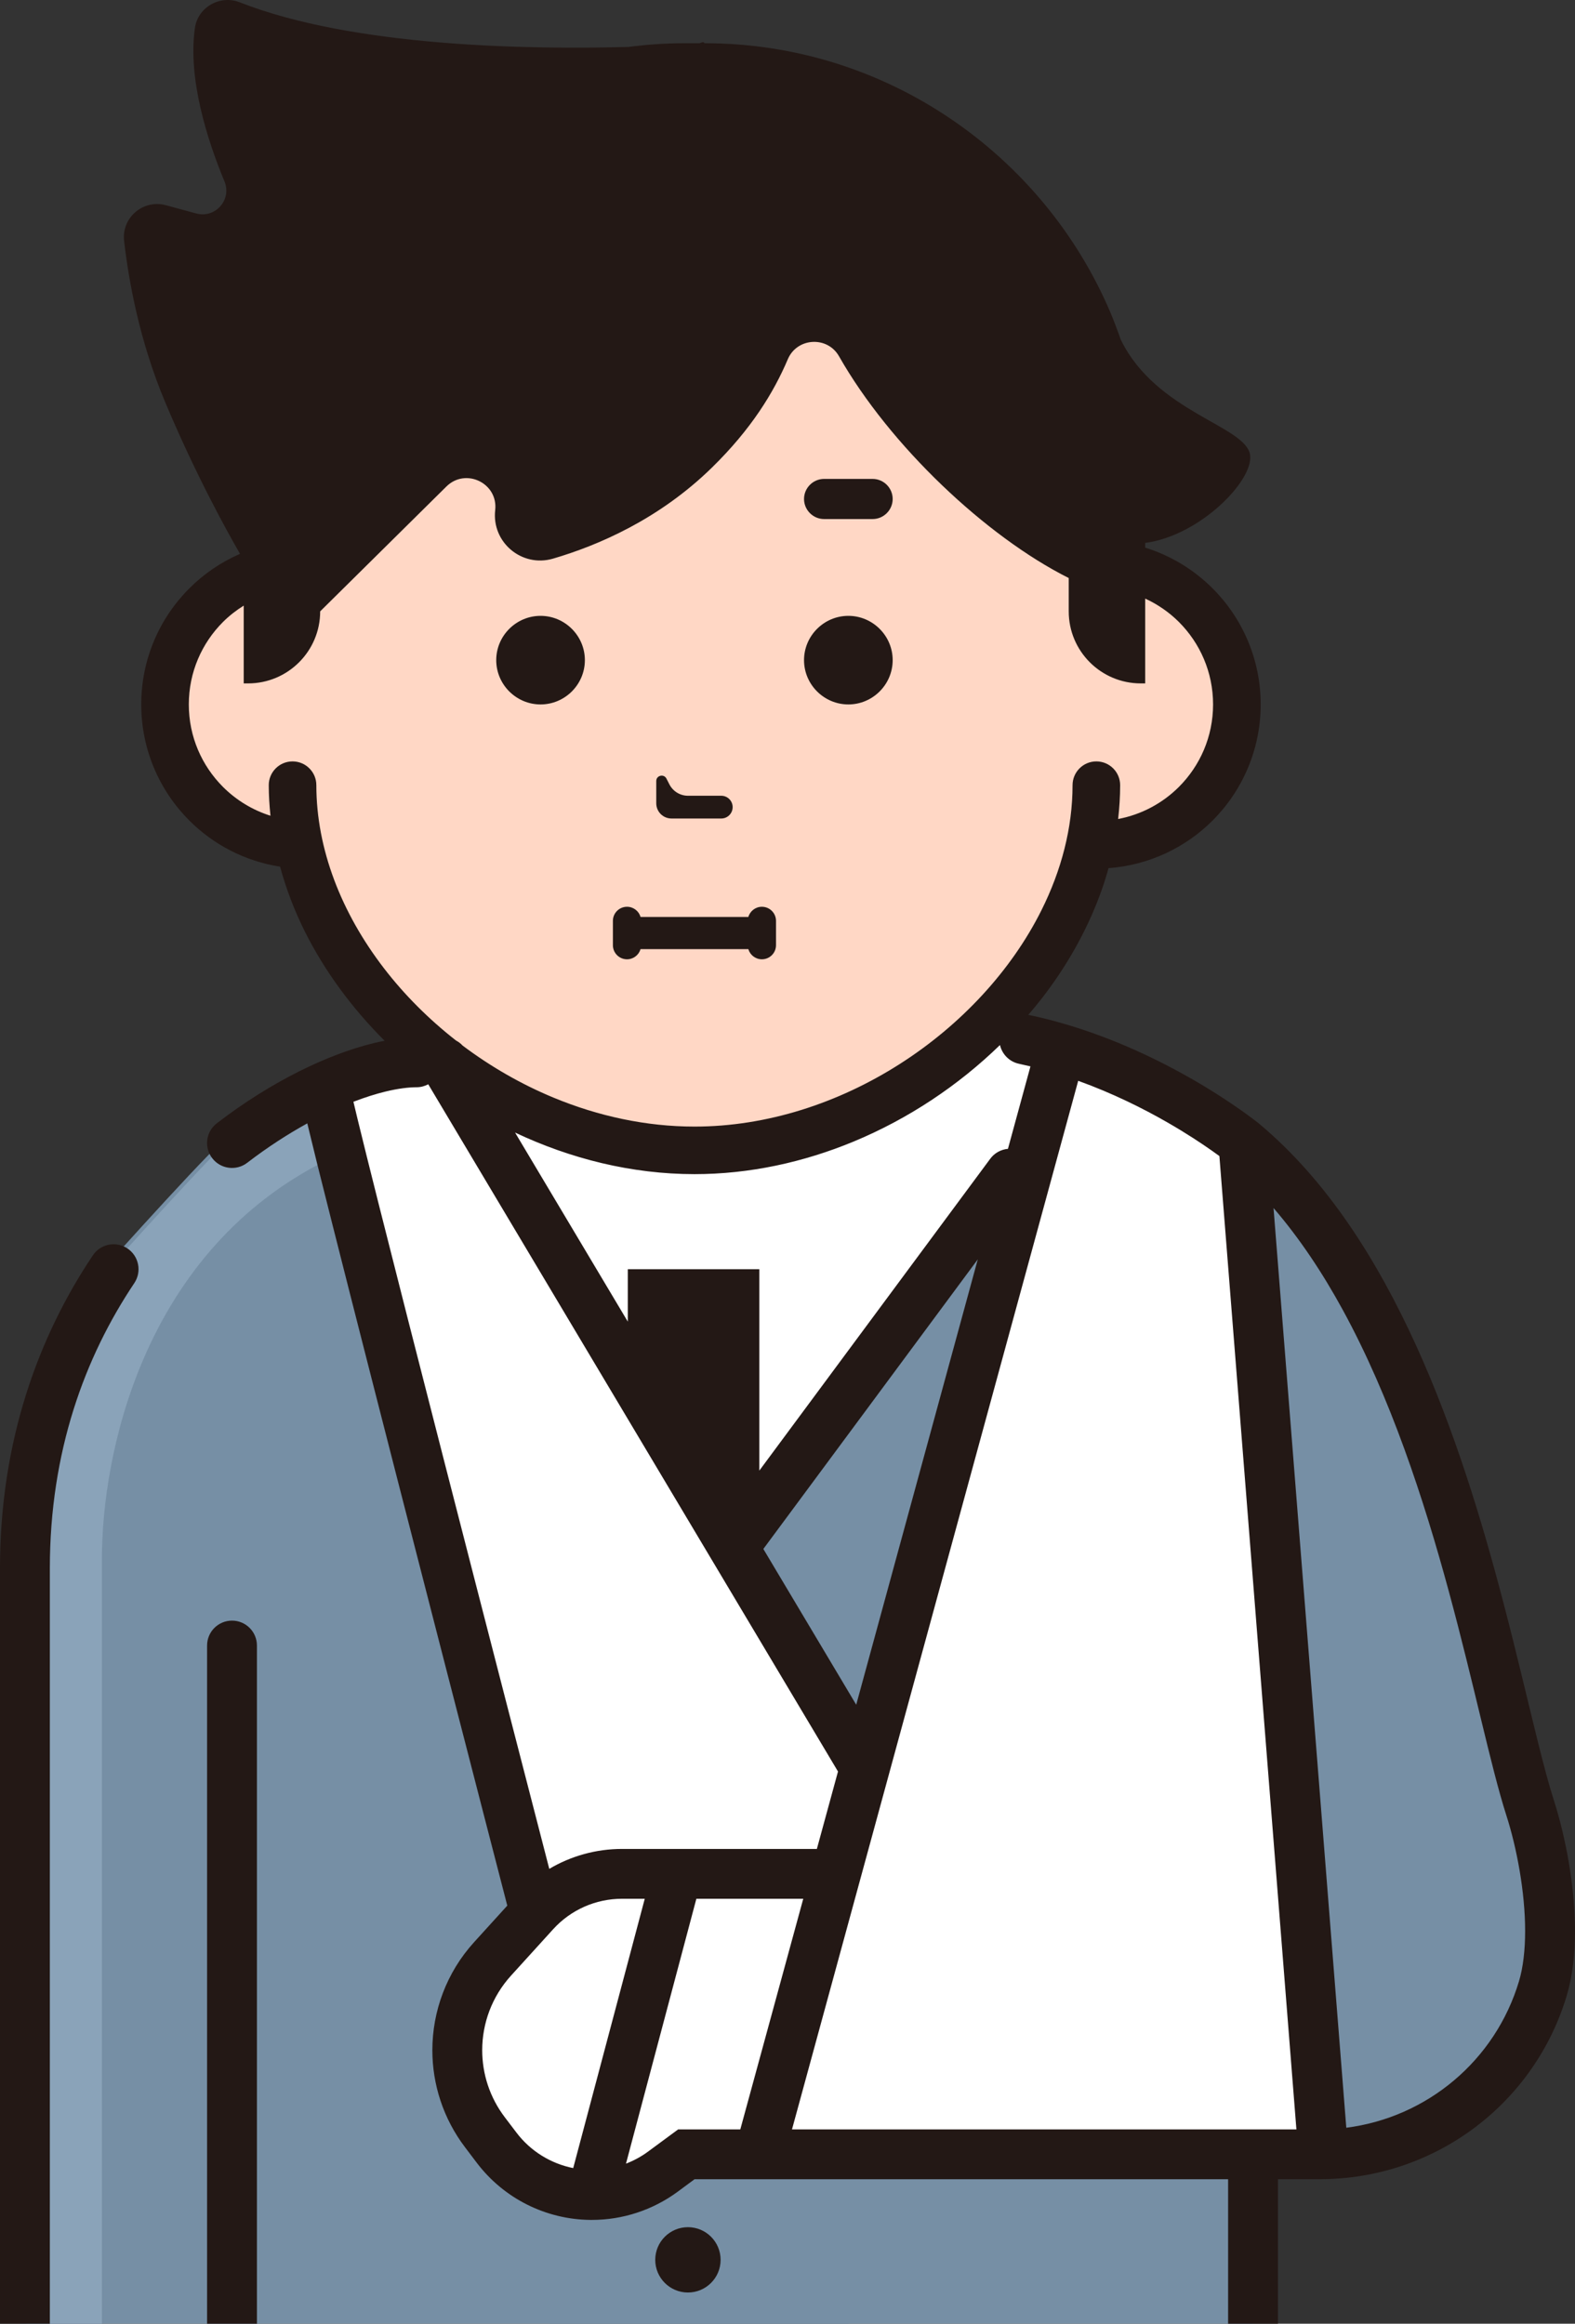 <svg enable-background="new 0 0 488 720" viewBox="0 0 488 720" xmlns="http://www.w3.org/2000/svg"><rect x="0" y="0" width="488" height="720" fill="#333333" stroke="none"/><path d="m262.958 720h-92.694l42.522-37.7 2.443-2.177z" fill="#6c859b"/><path d="m388.239 451.743v148.908 119.349h-381.899v-156.536s0-14.16 0-79.578c0-37.789 11.37-68.64 27.486-92.676 0 0 1.753-1.965 4.516-5.009 6.553-7.257 18.773-20.691 26.583-28.674 2.356-2.407 4.321-4.319 5.596-5.416 8.679-7.434 17.728-13.009 26.318-16.974 12.042-5.575 23.129-8.018 30.886-8.018 55.025-30.957 122.093-31.611 177.72-1.735l3.241 1.735c5.685 0 11.777.567 17.957 2.053 29.754 7.134 61.596 35.365 61.596 122.571z" fill="#768fa5"/><path d="m134.047 323.037s-32.044 10.929-33.213 14.715c-1.168 3.785 98.718 133.318 98.718 133.318s10.666 8.305 18.263 7.46c7.598-.845 17.798-13.802 17.798-13.802l106.57-138.732-60.476-23.222c-37.488-26.344-88.148-23.616-122.587 6.601z" fill="#fff"/><path d="m119.808 352.023c-7.792 2.442-14.912 5.452-21.447 8.938-54.246 28.868-66.784 89.702-66.784 122.057v236.982h-23.518v-156.624s0-14.16 0-79.578c0-37.789 11.37-68.64 27.485-92.676 0 0 1.488-1.664 3.897-4.319 6.075-6.743 18.011-19.877 26.105-28.231 2.851-2.938 5.224-5.292 6.694-6.549 8.678-7.434 17.728-13.009 26.317-16.974z" fill="#8aa3b9"/><path d="m339.698 174.758v-12.848c0-57.887-60.423-113.152-124.527-113.152s-124.527 55.265-124.527 113.152v13.041c-22.158 2.031-39.514 20.645-39.514 43.319 0 23.359 18.417 42.414 41.529 43.463 10.975 50.646 65.275 94.707 122.512 94.707 57.219 0 111.5-44.032 122.501-94.656h2.026c24.045 0 43.538-19.482 43.538-43.515 0-24.029-19.493-43.511-43.538-43.511z" fill="#ffd7c5"/><path d="m395.309 363.62c16.729 20.825 47.824 68.797 66.18 147.221 18.357 78.425 25.038 103.626 9.096 122.004-15.942 18.377-34.504 35.059-82.34 34.675-29.662-.237-77.267 0-77.267 0l31.205-268.272z" fill="#768fa5"/><path d="m385.248 354.163 23.87 313.363-194.22-.007s-.375 17.594-34.372 11.736c-33.995-5.858-43.077-32.165-38.537-48.887 4.542-16.721 23.015-40.505 23.015-40.505l-66.452-254.819s36.028-9.187 39.072-5.882c3.046 3.303 128.868 223.986 128.868 223.986l62.799-232.103z" fill="#fff"/><g fill="#231815"><path d="m71.885 502.152c-4.268 0-7.721 3.451-7.721 7.717v210.131h15.444v-210.131c-.001-4.266-3.455-7.717-7.723-7.717zm-32.391-115.314c-.018-.017-.036-.017-.054-.035-.355-.23-.726-.443-1.098-.602-3.382-1.505-7.438-.407-9.563 2.761-16.86 25.134-28.779 57.577-28.779 96.888v.089 79.56 154.501h15.444v-154.501s0-14.142 0-79.56c.017-36.232 10.838-65.472 26.175-88.375 2.372-3.557 1.417-8.354-2.125-10.726z"/><path d="m223.273 700.215c0-5.59-4.533-10.122-10.126-10.122s-10.126 4.532-10.126 10.122c0 5.588 4.533 10.12 10.126 10.12s10.126-4.531 10.126-10.12z"/><path d="m167.486 218.271c7.553 0 13.731-6.176 13.731-13.722v-.002c0-7.548-6.179-13.724-13.731-13.724-7.554 0-13.733 6.176-13.733 13.724v.002c0 7.546 6.179 13.722 13.733 13.722z"/><path d="m262.855 218.271c7.552 0 13.731-6.176 13.731-13.722v-.002c0-7.548-6.179-13.724-13.731-13.724-7.554 0-13.733 6.176-13.733 13.724v.002c0 7.546 6.18 13.722 13.733 13.722z"/><path d="m208.053 253.614h15.424c1.948 0 3.527-1.578 3.527-3.526 0-1.946-1.579-3.524-3.527-3.524h-10.31c-2.426 0-4.647-1.359-5.754-3.516l-.925-1.805c-.799-1.559-3.153-.99-3.153.759v6.897c.001 2.604 2.112 4.715 4.718 4.715z"/><path d="m255.345 160.83h15.021c3.422 0 6.221-2.8 6.221-6.219 0-3.421-2.799-6.221-6.221-6.221h-15.021c-3.422 0-6.223 2.8-6.223 6.221 0 3.419 2.801 6.219 6.223 6.219z"/><path d="m194.271 297.239c1.987 0 3.668-1.331 4.197-3.155h33.4c.527 1.82 2.21 3.155 4.199 3.155 2.411 0 4.372-1.96 4.372-4.37v-7.538c0-2.408-1.961-4.368-4.372-4.368-1.985 0-3.667 1.331-4.197 3.156h-33.398c-.527-1.822-2.211-3.156-4.201-3.156-2.41 0-4.37 1.96-4.37 4.368v7.538c0 2.41 1.96 4.37 4.37 4.37z"/><path d="m375.579 356.598c.859.606 1.602 1.143 2.24 1.612l23.861 301.589h-156.29l88.681-324.91c10.668 3.846 20.185 8.596 27.757 12.959 5.85 3.367 10.548 6.49 13.751 8.75zm-110.289 171.614-28.776-48.266 66.441-89.729zm53.986-197.792-6.972 25.543c-2.103.202-4.119 1.233-5.475 3.065l-71.553 96.634v-62.402h-40.757v16.248l-34.927-58.581c17.208 8.134 36.159 12.876 55.579 12.883 17.089-.001 33.832-3.679 49.326-10.102 16.96-7.039 32.437-17.361 45.333-29.902.661 2.827 2.875 5.17 5.905 5.811 1.189.251 2.368.52 3.541.803zm-215.731-57.781c-3.594-9.577-5.528-19.46-5.528-29.35 0-4.07-3.302-7.369-7.373-7.369-4.072 0-7.373 3.299-7.373 7.369 0 3.173.21 6.327.534 9.466-5.613-1.763-10.63-4.855-14.71-8.925-6.556-6.564-10.589-15.554-10.592-25.559.003-10.004 4.036-18.994 10.592-25.558 1.934-1.929 4.099-3.608 6.417-5.061v24.102h1.358c12.335 0 22.334-9.994 22.334-22.322l39.115-38.691c5.974-5.908 16.059-1.018 15.113 7.327-1.13 9.97 8.264 17.848 17.899 15.031 13.934-4.074 32.864-12.184 49.225-28.185 12.257-11.987 19.166-23.302 23.544-33.607 2.857-6.726 12.256-7.27 15.866-.916 15.723 27.673 45.576 55.87 71.171 68.713v10.328c0 12.328 10 22.322 22.334 22.322h1.358v-26.283c3.894 1.799 7.432 4.239 10.442 7.242 6.556 6.564 10.589 15.554 10.592 25.558-.003 10.005-4.037 18.995-10.592 25.559-5.052 5.039-11.545 8.564-18.824 9.936.396-3.471.624-6.964.624-10.477 0-4.07-3.302-7.369-7.373-7.369-4.072 0-7.373 3.299-7.373 7.369h-.001c.001 13.183-3.442 26.369-9.664 38.805-9.318 18.648-24.93 35.516-43.886 47.597-18.954 12.098-41.168 19.39-63.604 19.381-14.964.001-29.812-3.229-43.677-8.977-10.028-4.152-19.521-9.639-28.149-16.119-.596-.658-1.301-1.17-2.058-1.578-8.433-6.597-15.987-14.149-22.301-22.361-6.591-8.564-11.847-17.823-15.44-27.398zm13.735 100.226c-2.698-10.717-4.929-19.678-6.48-26.068-.512-2.106-.941-3.903-1.295-5.413 3.558-1.369 6.91-2.43 9.939-3.162 3.818-.928 7.141-1.342 9.662-1.338 1.301 0 2.507-.352 3.582-.919l126.957 212.941-6.547 23.987h-43.278-17.115c-8.005 0-15.765 2.178-22.517 6.172-5.386-20.814-19.415-75.078-32.759-127.106-7.486-29.186-14.753-57.658-20.149-79.094zm42.767 287.96-3.641-4.795c-4.691-6.179-6.995-13.467-6.998-20.774.004-8.321 2.995-16.576 8.93-23.112l13.064-14.385c5.452-6.003 13.188-9.426 21.302-9.426h7.07l-22.171 83.456c-6.929-1.396-13.203-5.232-17.556-10.964zm50.066-1.026-9.34 6.889c-2.107 1.553-4.405 2.788-6.816 3.721l21.805-82.076h33.12l-19.506 71.466zm260.536-45.92c-7.349 24.609-28.52 42.221-53.511 45.4l-22.547-284.972c7.996 9.288 15.12 19.968 21.432 31.531 14.797 27.065 25.155 58.754 32.903 87.337 3.879 14.295 7.116 27.814 9.982 39.645 2.871 11.843 5.347 21.953 7.827 29.697 3.185 9.875 5.829 23.763 5.809 35.827.006 5.881-.627 11.321-1.895 15.535zm10.798-56.079c-1.47-4.567-3.064-10.531-4.799-17.488-3.047-12.159-6.535-27.364-10.891-43.966-6.535-24.939-15.001-53.099-26.99-79.454-11.972-26.302-27.451-50.939-48.49-68.586-.018-.017-.018-.017-.018-.017l-.053-.054-.071-.053-.018-.018c-.23-.177-7.916-6.408-20.578-13.7-10.308-5.912-23.909-12.567-39.547-17.151-3.577-1.062-7.279-2-11.051-2.797-.124-.035-.23-.018-.354-.035 1.541-1.788 3.028-3.611 4.463-5.452 7.402-9.629 13.389-20.142 17.55-31.222 1.098-2.885 2.055-5.841 2.869-8.814 12.539-.92 23.873-6.372 32.233-14.744 9.191-9.186 14.912-21.948 14.912-35.984 0-14.018-5.72-26.797-14.912-35.966-5.756-5.752-12.893-10.142-20.88-12.62v-1.451c17.002-2.266 33.631-19.346 32.515-27.24-1.293-9.08-28.973-13.116-40.025-35.647h-.017c-1.01-2.885-2.072-5.717-3.241-8.513-10.413-24.479-27.751-45.294-49.534-60.038-10.892-7.381-22.899-13.222-35.722-17.239-12.804-4.001-26.441-6.16-40.502-6.16-.177-.425-.691-.389-1.488 0h-4.764c-5.862 0-11.653.425-17.338 1.151-30.903.85-85.292 0-120.464-13.841-6.074-2.372-12.928 1.522-13.849 7.965-2.249 15.788 3.878 34.815 9.156 47.542 2.356 5.664-2.851 11.558-8.767 9.929l-9.386-2.549c-7.013-1.912-13.761 3.841-12.946 11.045 1.417 12.39 4.764 30.992 12.681 49.86 9.528 22.691 19.268 40.249 23.236 47.117-5.898 2.566-11.229 6.213-15.692 10.69-9.209 9.169-14.912 21.948-14.912 35.966 0 14.036 5.703 26.798 14.912 35.984 7.42 7.434 17.215 12.602 28.106 14.284 1.877 6.92 4.463 13.664 7.704 20.16 6.18 12.319 14.611 23.735 24.688 33.789-1.116.212-2.232.46-3.365.726-7.119 1.735-14.965 4.673-23.218 8.797-8.235 4.142-16.859 9.47-25.396 16.036-2.975 2.266-3.826 6.266-2.267 9.487.177.354.372.708.62 1.044.071.106.141.195.212.301 2.604 3.38 7.456 4.018 10.839 1.416 6.269-4.814 12.574-8.885 18.614-12.213.832 3.434 1.895 7.788 3.152 12.885 2.621 10.46 6.039 24.071 9.971 39.506 17.781 69.949 45.426 176.802 48.844 189.989l-10.271 11.31c-8.59 9.451-12.946 21.47-12.946 33.488 0 10.567 3.365 21.187 10.148 30.107l3.63 4.797c8.377 11.027 21.358 17.54 35.19 17.682h.461c9.563 0 18.861-3.062 26.565-8.726l5.242-3.877h165.322v44.762h15.444v-44.763h13.017c.478 0 .956-.017 1.435-.035.07 0 .159.018.23.018.035 0 .053-.018.071-.018 34.57-.744 64.819-23.665 74.736-56.905 1.86-6.248 2.533-13.009 2.551-19.948-.04-14.212-2.927-29.133-6.557-40.549z"/></g></svg>